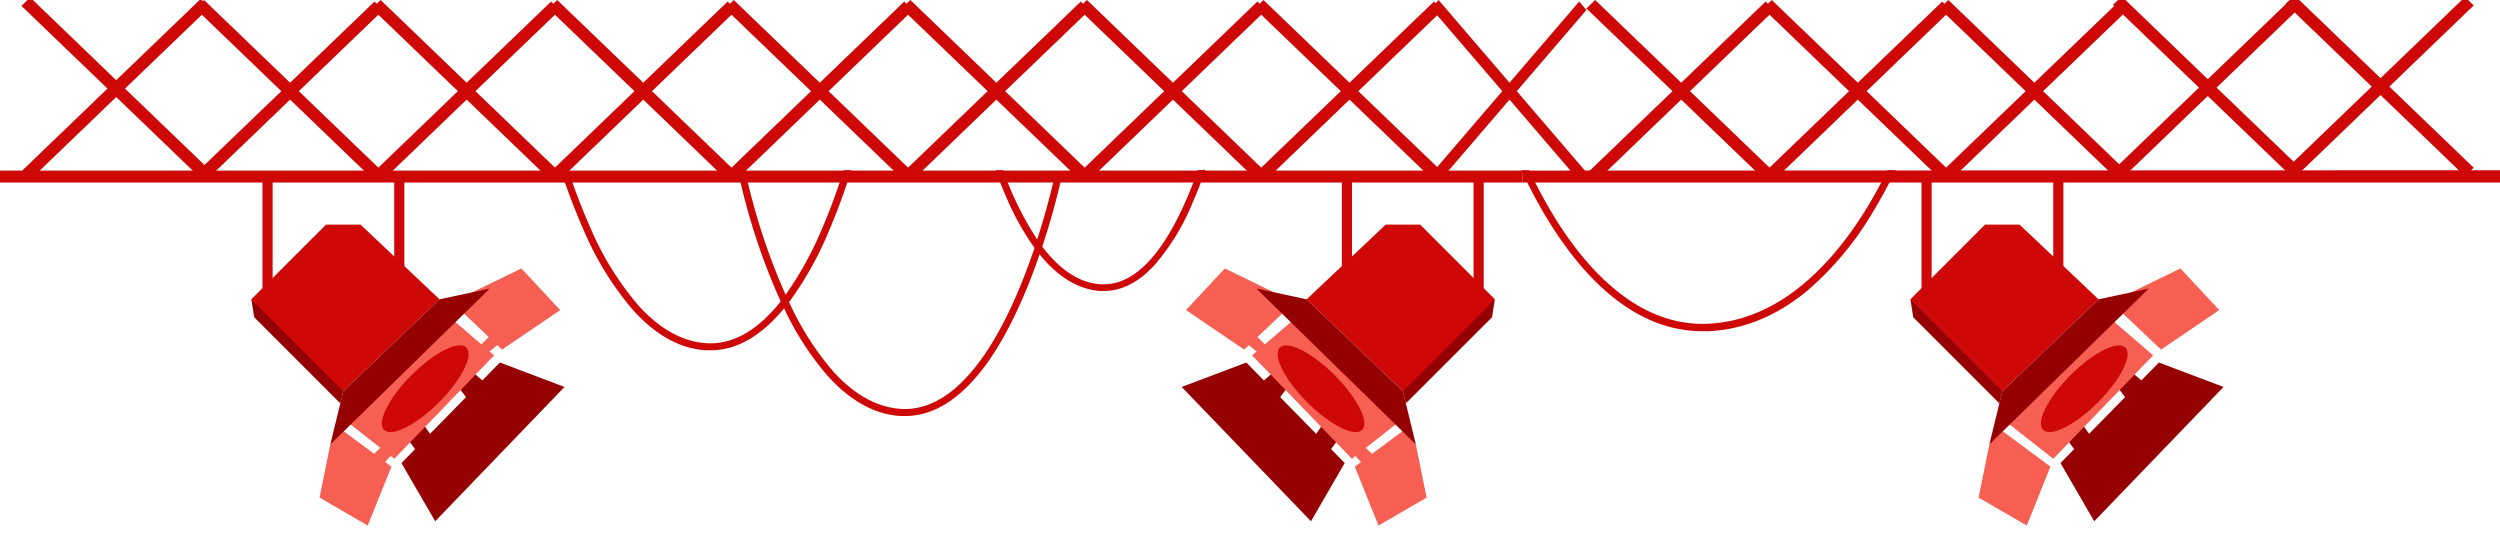 <svg id="Слой_1" data-name="Слой 1" xmlns="http://www.w3.org/2000/svg" viewBox="0 0 515 110"><defs><style>.cls-1{fill:#ce0707;}.cls-2{fill:#950000;}.cls-3{fill:#f75f53;}</style></defs><path class="cls-1" d="M388.83,35.06c-1.2,2.44-2.58,5-4.14,7.57-6.44,10.6-17.37,23.37-32.86,24.06-15,.68-26-12.37-32.48-23.43-1.63-2.77-3.08-5.55-4.34-8.2H313.4c1.34,2.87,2.9,5.9,4.67,8.92C322.34,51.21,327,56.92,332,61c5.89,4.8,12.18,7.23,18.73,7.23q.6,0,1.2,0c7.15-.32,13.95-3.08,20.23-8.22A64.6,64.6,0,0,0,386,43.37c1.71-2.83,3.21-5.65,4.5-8.31Z"/><path class="cls-1" d="M246.75,35.06c-3.74,10.63-10.39,24.09-20,23.5-4.77-.29-8.77-3.45-12.05-7.76a147.33,147.33,0,0,0,4-14.33l-1.43-.3c0,.08-1.22,5.76-3.61,13.16a65.58,65.58,0,0,1-7-14.27h-1.57c.71,2,1.53,4.07,2.47,6.17a54.66,54.66,0,0,0,5.55,9.84c-1.05,3.12-2.3,6.47-3.75,9.8-3.07,7.08-6.43,12.65-10,16.57-4.34,4.8-9,7.08-13.73,6.79-4.94-.3-9.68-2.93-14.07-7.81a59.39,59.39,0,0,1-9-14.19,70.3,70.3,0,0,0,8.08-14.37,131.62,131.62,0,0,0,4.72-12.8H173.8c-1.2,3.77-2.71,8-4.54,12.24a70.4,70.4,0,0,1-7.43,13.42c-.07-.16-.14-.31-.21-.48A131.93,131.93,0,0,1,153.92,37l-1.43.31a133.44,133.44,0,0,0,7.78,23.55c.19.41.37.82.56,1.22-.51.64-1,1.26-1.55,1.83-4.33,4.8-8.95,7.08-13.72,6.79-4.95-.3-9.68-2.93-14.08-7.81a62,62,0,0,1-9.95-16.18,120.68,120.68,0,0,1-4.44-11.61h-1.54a123.52,123.52,0,0,0,4.64,12.19,63.61,63.61,0,0,0,10.2,16.57c4.66,5.18,9.73,8,15.08,8.3q.45,0,.9,0c4.92,0,9.62-2.46,14-7.31.39-.42.77-.87,1.15-1.34a60,60,0,0,0,8.95,13.89c4.66,5.18,9.74,8,15.08,8.3l.91,0c4.91,0,9.62-2.46,14-7.31,3.65-4,7.09-9.75,10.23-17,1.32-3,2.47-6.09,3.46-9,.36.44.72.86,1.08,1.27,3.53,3.92,7.39,6,11.45,6.29l.69,0c3.75,0,7.33-1.86,10.65-5.55a47,47,0,0,0,7.72-12.8c1-2.24,1.83-4.5,2.56-6.63Z"/><polygon class="cls-1" points="260.28 0 278 17.04 295.39 0.32 297.2 2.06 279.81 18.78 297.2 35.5 295.39 37.24 278 20.52 260.45 37.4 258.64 35.66 276.2 18.78 258.47 1.74 260.28 0"/><polygon class="cls-1" points="296.34 0 310.96 17.04 325.31 0.32 326.8 2.06 312.46 18.78 326.8 35.5 325.31 37.24 310.96 20.52 296.48 37.4 294.99 35.66 309.47 18.78 294.85 1.74 296.34 0"/><polygon class="cls-1" points="223.91 0 241.63 17.04 259.02 0.32 260.82 2.06 243.44 18.78 260.82 35.5 259.02 37.24 241.63 20.52 224.07 37.4 222.27 35.66 239.82 18.78 222.1 1.74 223.91 0"/><polygon class="cls-1" points="187.53 0 205.25 17.04 222.64 0.32 224.45 2.06 207.06 18.78 224.45 35.5 222.64 37.24 205.25 20.52 187.7 37.4 185.89 35.66 203.45 18.78 185.72 1.74 187.53 0"/><polygon class="cls-1" points="151.16 0 168.88 17.04 186.27 0.32 188.07 2.06 170.69 18.78 188.07 35.5 186.27 37.24 168.88 20.52 151.33 37.4 149.52 35.66 167.07 18.78 149.35 1.74 151.16 0"/><polygon class="cls-1" points="114.78 0 132.51 17.04 149.89 0.32 151.7 2.06 134.31 18.78 151.7 35.5 149.89 37.24 132.51 20.52 114.95 37.4 113.14 35.66 130.7 18.78 112.97 1.74 114.78 0"/><polygon class="cls-1" points="78.41 0 96.13 17.04 113.52 0.32 115.33 2.06 97.94 18.78 115.33 35.5 113.52 37.24 96.13 20.52 78.58 37.4 76.77 35.66 94.32 18.78 76.6 1.74 78.41 0"/><polygon class="cls-1" points="42.03 0 59.76 17.04 77.14 0.32 78.95 2.06 61.56 18.78 78.95 35.5 77.14 37.24 59.76 20.52 42.2 37.4 40.39 35.66 57.95 18.78 40.23 1.74 42.03 0"/><rect class="cls-1" y="35.14" width="313.6" height="2.46"/><polygon class="cls-1" points="401.36 0 419.08 17.04 436.47 0.32 438.28 2.06 420.89 18.78 438.28 35.5 436.47 37.24 419.08 20.52 401.53 37.4 399.72 35.66 417.28 18.78 399.55 1.74 401.36 0"/><polygon class="cls-1" points="364.99 0 382.71 17.04 400.1 0.32 401.9 2.06 384.52 18.78 401.9 35.5 400.1 37.24 382.71 20.52 365.15 37.4 363.35 35.66 380.9 18.78 363.18 1.74 364.99 0"/><polygon class="cls-1" points="328.61 0 346.33 17.04 363.72 0.32 365.53 2.06 348.14 18.78 365.53 35.5 363.72 37.24 346.33 20.52 328.78 37.4 326.97 35.66 344.53 18.78 326.8 1.74 328.61 0"/><path class="cls-1" d="M515,35.07l-201.4.07V37.6l201.4,0Z"/><polygon class="cls-1" points="437.08 -0.74 454.8 16.31 472.19 -0.41 474 1.33 456.61 18.05 474 34.76 472.19 36.5 454.8 19.78 437.25 36.66 435.44 34.92 452.99 18.05 435.27 1 437.08 -0.74"/><polygon class="cls-1" points="472.67 -0.94 490.39 16.1 507.78 -0.62 509.59 1.12 492.2 17.84 509.59 34.56 507.78 36.3 490.39 19.58 472.84 36.46 471.03 34.72 488.58 17.84 470.86 0.8 472.67 -0.94"/><polygon class="cls-1" points="6.22 -0.53 23.94 16.52 41.33 -0.2 43.14 1.54 25.75 18.25 43.14 34.97 41.33 36.71 23.94 19.99 6.39 36.87 4.58 35.13 22.14 18.25 4.41 1.21 6.22 -0.53"/><polygon class="cls-2" points="51.77 61.66 52.37 65.36 70.12 83.11 70.71 80.6 67.9 69.8 51.77 61.66"/><polygon class="cls-1" points="51.77 61.66 67.16 46.27 74.27 46.27 90.54 61.66 70.71 80.6 51.77 61.66"/><polygon class="cls-2" points="102.97 74.68 99.37 78.36 96.75 76.16 94.09 79.27 96 81.81 88.59 89.37 86.4 86.22 84.03 90.51 85.51 92.52 82.7 95.39 89.65 107.38 116.29 79.71 102.97 74.68"/><polygon class="cls-3" points="68.05 91.55 65.83 102.5 75.75 108.27 80.63 96.13 70.27 88.44 68.05 91.55"/><polygon class="cls-3" points="70.86 86.37 81.22 94.51 101.79 73.2 92.32 65.06 70.86 86.37"/><polygon class="cls-3" points="97.34 60.2 107.41 55.3 115.4 63.88 103.41 72.02 94.98 64.03 97.34 60.2"/><polygon class="cls-2" points="90.54 61.66 70.71 80.6 68.05 91.55 100.9 59.44 90.54 61.66"/><polygon class="cls-3" points="98.68 71.42 101.79 68.32 103.12 70.54 99.86 73.2 98.68 71.42"/><path class="cls-3" d="M76,94.51l5.18-5-.59,4.29s-3.26,3.55-3.26,3.4S76,94.51,76,94.51Z"/><ellipse class="cls-1" cx="87.59" cy="80.08" rx="11.99" ry="3.98" transform="translate(-30.97 85.39) rotate(-45)"/><rect class="cls-1" x="54.07" y="36.32" width="2.09" height="24.22"/><rect class="cls-1" x="81.21" y="36.32" width="2.09" height="24.22"/><polygon class="cls-2" points="307.94 61.66 307.35 65.36 289.59 83.11 289 80.6 291.81 69.8 307.94 61.66"/><polygon class="cls-1" points="307.94 61.66 292.55 46.27 285.45 46.27 269.17 61.66 289 80.6 307.94 61.66"/><polygon class="cls-2" points="256.75 74.68 260.35 78.36 262.96 76.16 265.62 79.27 263.72 81.81 271.12 89.37 273.32 86.22 275.68 90.51 274.2 92.52 277.01 95.39 270.06 107.38 243.43 79.71 256.75 74.68"/><polygon class="cls-3" points="291.66 91.55 293.88 102.5 283.97 108.27 279.09 96.13 289.44 88.44 291.66 91.55"/><polygon class="cls-3" points="288.85 86.37 278.5 94.51 257.93 73.2 267.4 65.06 288.85 86.37"/><polygon class="cls-3" points="262.38 60.2 252.31 55.3 244.32 63.88 256.3 72.02 264.74 64.03 262.38 60.2"/><polygon class="cls-2" points="269.17 61.66 289 80.6 291.66 91.55 258.82 59.44 269.17 61.66"/><polygon class="cls-3" points="261.04 71.42 257.93 68.32 256.6 70.54 259.85 73.2 261.04 71.42"/><path class="cls-3" d="M283.67,94.51c-.14-.15-5.17-5-5.17-5l.59,4.29s3.25,3.55,3.25,3.4S283.67,94.51,283.67,94.51Z"/><path class="cls-1" d="M274.93,77.27c4.68,4.68,7.22,9.74,5.67,11.29s-6.61-1-11.29-5.67-7.22-9.73-5.67-11.28S270.25,72.59,274.93,77.27Z"/><rect class="cls-1" x="303.56" y="36.32" width="2.09" height="24.22" transform="translate(609.2 96.85) rotate(180)"/><rect class="cls-1" x="276.41" y="36.32" width="2.09" height="24.22" transform="translate(554.92 96.85) rotate(180)"/><polygon class="cls-2" points="393.54 61.66 394.13 65.36 411.88 83.11 412.48 80.6 409.66 69.8 393.54 61.66"/><polygon class="cls-1" points="393.54 61.66 408.92 46.27 416.03 46.27 432.3 61.66 412.48 80.6 393.54 61.66"/><polygon class="cls-2" points="444.73 74.68 441.13 78.36 438.52 76.16 435.85 79.27 437.76 81.81 430.35 89.37 428.16 86.22 425.79 90.51 427.27 92.52 424.46 95.39 431.41 107.38 458.05 79.71 444.73 74.68"/><polygon class="cls-3" points="409.81 91.55 407.59 102.5 417.51 108.27 422.39 96.13 412.03 88.44 409.81 91.55"/><polygon class="cls-3" points="412.62 86.37 422.98 94.51 443.55 73.2 434.08 65.06 412.62 86.37"/><polygon class="cls-3" points="439.1 60.2 449.17 55.3 457.16 63.88 445.17 72.02 436.74 64.03 439.1 60.2"/><polygon class="cls-2" points="432.3 61.66 412.48 80.6 409.81 91.55 442.66 59.44 432.3 61.66"/><path class="cls-1" d="M426.54,77.27c-4.68,4.68-7.21,9.74-5.66,11.29s6.61-1,11.29-5.67,7.21-9.73,5.66-11.28S431.23,72.59,426.54,77.27Z"/><rect class="cls-1" x="395.83" y="36.32" width="2.09" height="24.22"/><rect class="cls-1" x="422.97" y="36.32" width="2.09" height="24.22"/></svg>